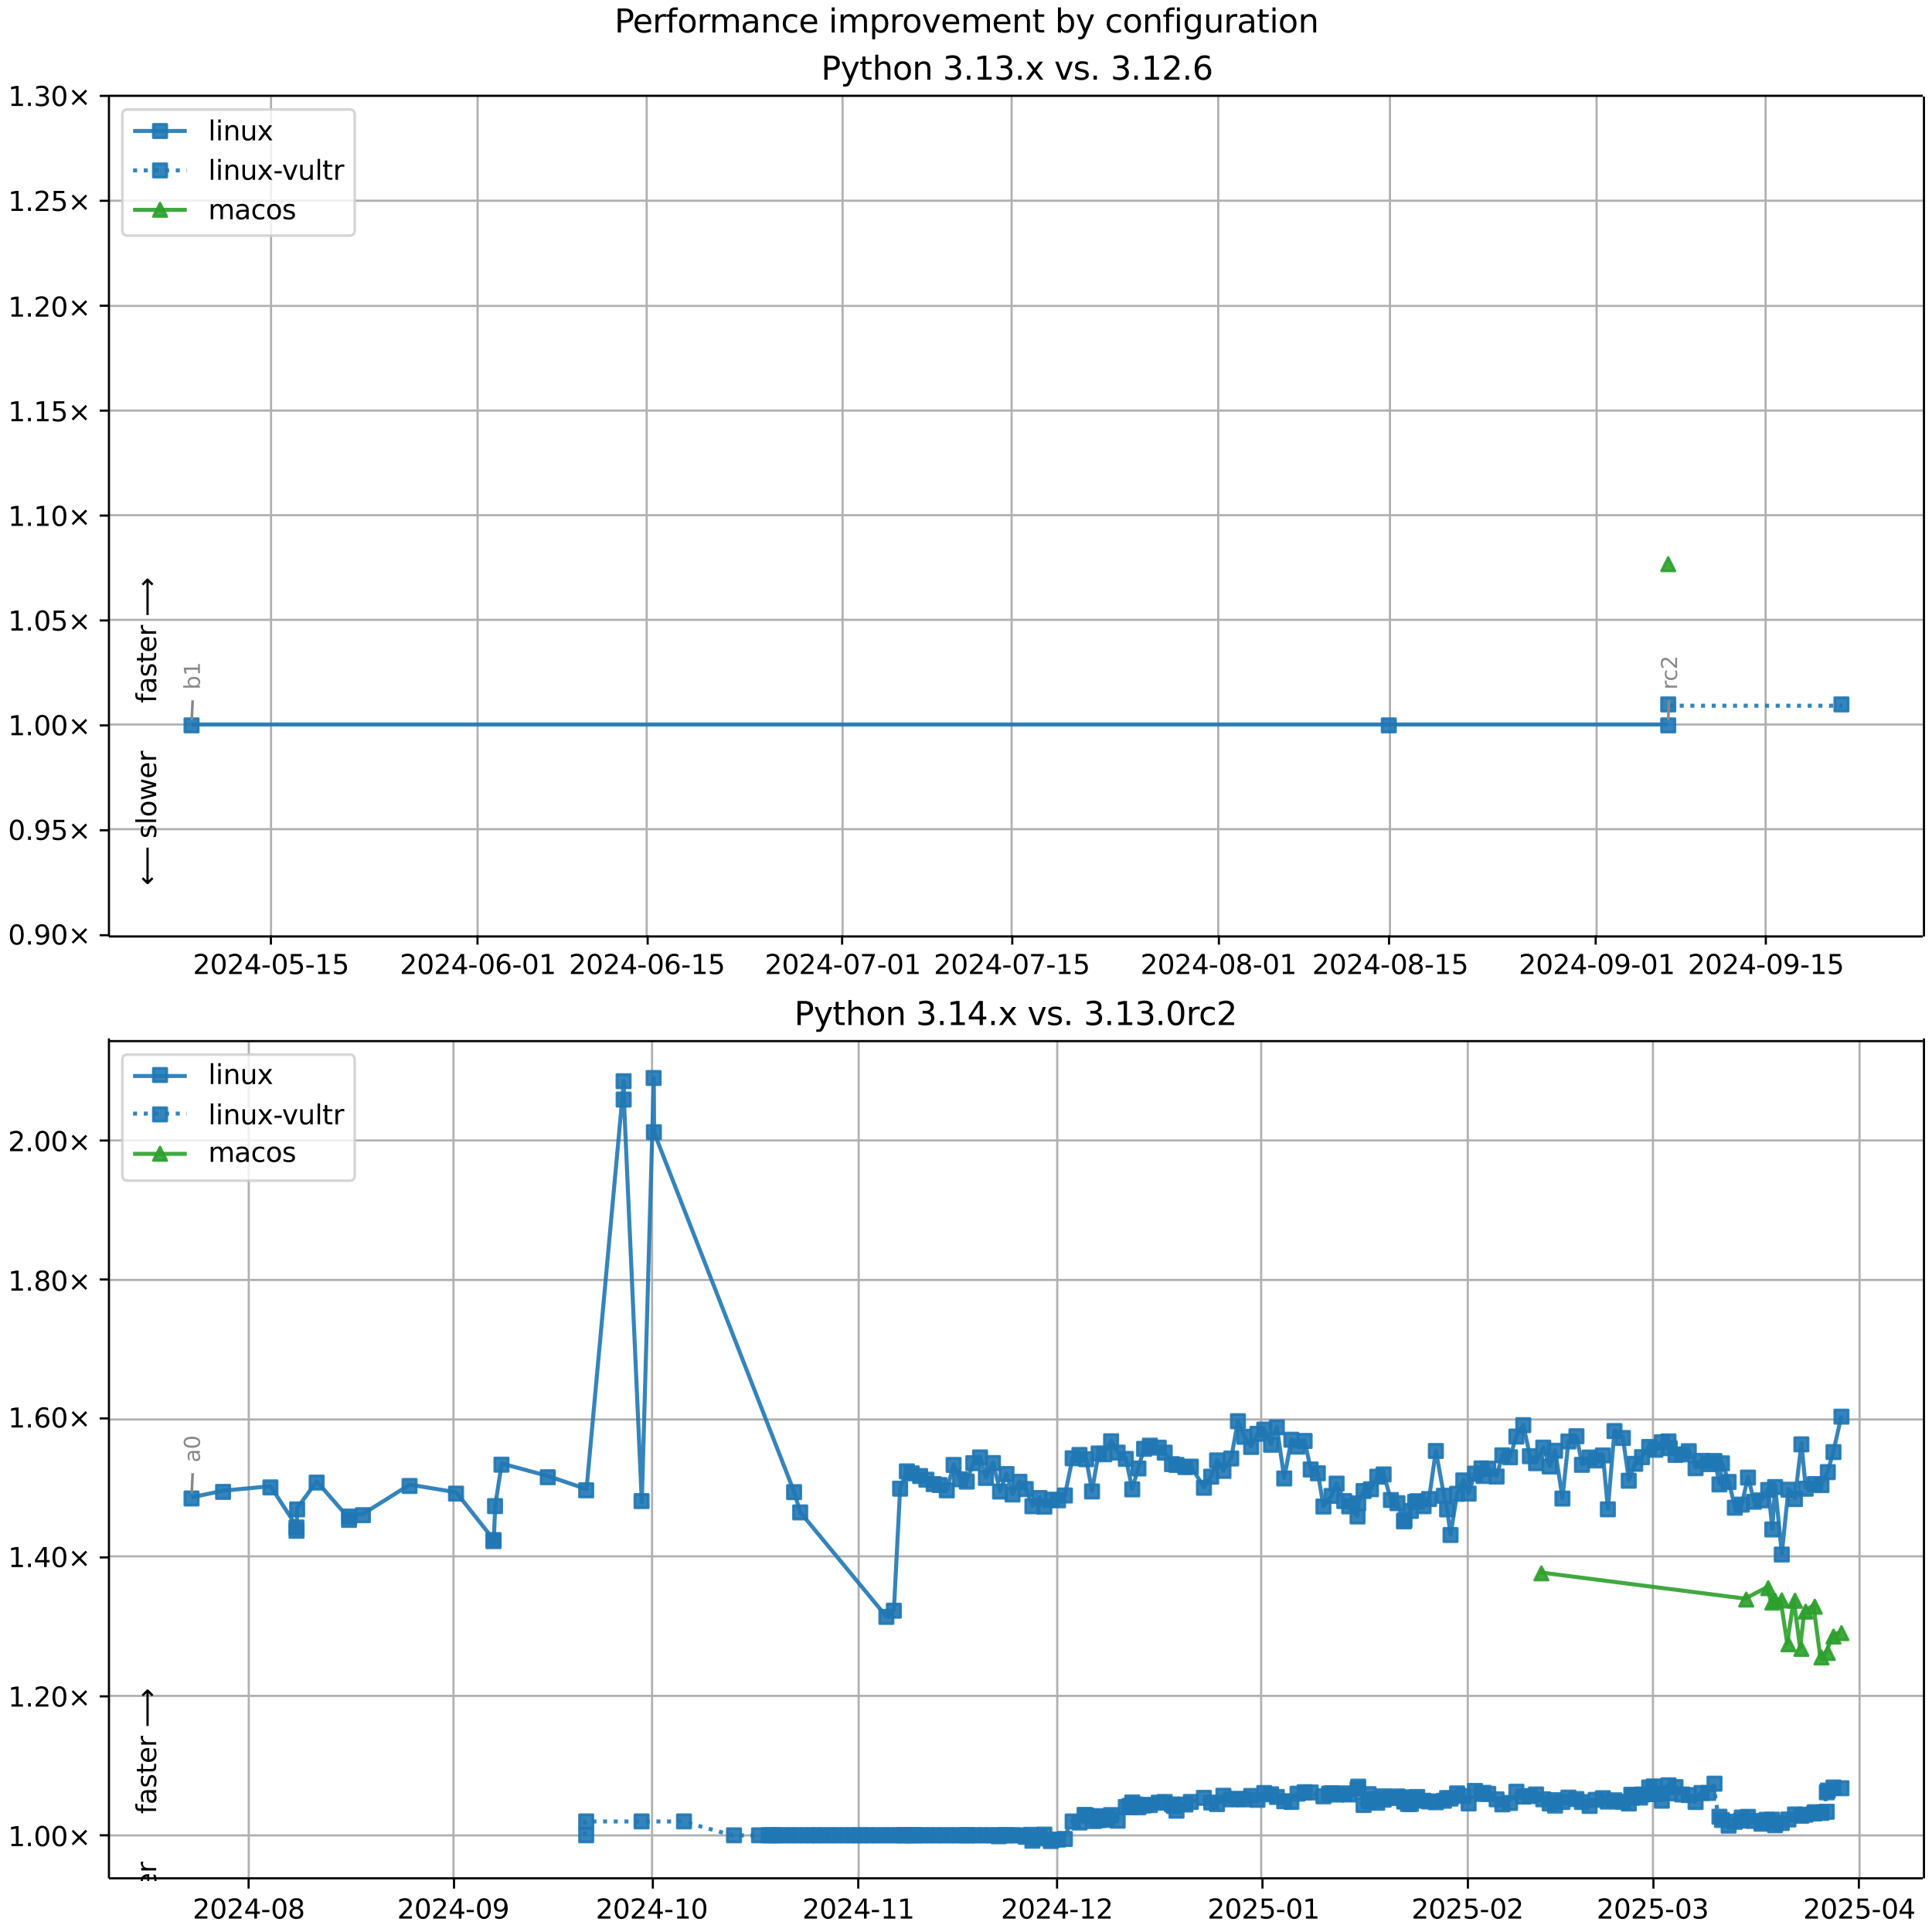 <?xml version="1.0" encoding="UTF-8"?>
<!DOCTYPE svg  PUBLIC '-//W3C//DTD SVG 1.1//EN'  'http://www.w3.org/Graphics/SVG/1.1/DTD/svg11.dtd'>
<svg width="720pt" height="720pt" version="1.1" viewBox="0 0 720 720" xmlns="http://www.w3.org/2000/svg" xmlns:xlink="http://www.w3.org/1999/xlink">
<defs>
<style type="text/css">*{stroke-linejoin: round; stroke-linecap: butt}</style>
</defs>
<path d="m0 720h720v-720h-720z" fill="#fff"/>
<path d="m40.6 349h676v-313h-676z" fill="#fff"/>
<path d="m101 349v-313" clip-path="url(#f)" fill="none" stroke="#b0b0b0" stroke-linecap="square" stroke-width=".8"/>
<defs>
<path id="i" d="m0 0v3.5" stroke="#000" stroke-width=".8"/>
</defs>
<use x="100.953" y="348.529" stroke="#000000" stroke-width=".8" xlink:href="#i"/>
<g transform="translate(71.9 363) scale(.1 -.1)">
<defs>
<path id="c" transform="scale(.016)" d="m1228 531h2203v-531h-2962v531q359 372 979 998 621 627 780 809 303 340 423 576 121 236 121 464 0 372-261 606-261 235-680 235-297 0-627-103-329-103-704-313v638q381 153 712 231 332 78 607 78 725 0 1156-363 431-362 431-968 0-288-108-546-107-257-392-607-78-91-497-524-418-433-1181-1211z"/>
<path id="b" transform="scale(.016)" d="m2034 4250q-487 0-733-480-245-479-245-1442 0-959 245-1439 246-480 733-480 491 0 736 480 246 480 246 1439 0 963-246 1442-245 480-736 480zm0 500q785 0 1199-621 414-620 414-1801 0-1178-414-1799-414-620-1199-620-784 0-1198 620-414 621-414 1799 0 1181 414 1801 414 621 1198 621z"/>
<path id="k" transform="scale(.016)" d="m2419 4116-1594-2491h1594v2491zm-166 550h794v-3041h666v-525h-666v-1100h-628v1100h-2106v609l1940 2957z"/>
<path id="e" transform="scale(.016)" d="m313 2009h1684v-512h-1684v512z"/>
<path id="n" transform="scale(.016)" d="m691 4666h2478v-532h-1900v-1143q137 47 274 70 138 23 276 23 781 0 1237-428 457-428 457-1159 0-753-469-1171-469-417-1322-417-294 0-599 50-304 50-629 150v635q281-153 581-228t634-75q541 0 856 284 316 284 316 772 0 487-316 771-315 285-856 285-253 0-505-56-251-56-513-175v2344z"/>
<path id="d" transform="scale(.016)" d="m794 531h1031v3560l-1122-225v575l1116 225h631v-4135h1031v-531h-2687v531z"/>
</defs>
<use xlink:href="#c"/>
<use transform="translate(63.6)" xlink:href="#b"/>
<use transform="translate(127)" xlink:href="#c"/>
<use transform="translate(191)" xlink:href="#k"/>
<use transform="translate(254)" xlink:href="#e"/>
<use transform="translate(291)" xlink:href="#b"/>
<use transform="translate(354)" xlink:href="#n"/>
<use transform="translate(418)" xlink:href="#e"/>
<use transform="translate(454)" xlink:href="#d"/>
<use transform="translate(518)" xlink:href="#n"/>
</g>
<path d="m178 349v-313" clip-path="url(#f)" fill="none" stroke="#b0b0b0" stroke-linecap="square" stroke-width=".8"/>
<use x="177.953" y="348.529" stroke="#000000" stroke-width=".8" xlink:href="#i"/>
<g transform="translate(149 363) scale(.1 -.1)">
<defs>
<path id="ag" transform="scale(.016)" d="m2113 2584q-425 0-674-291-248-290-248-796 0-503 248-796 249-292 674-292t673 292q248 293 248 796 0 506-248 796-248 291-673 291zm1253 1979v-575q-238 112-480 171-242 60-480 60-625 0-955-422-329-422-376-1275 184 272 462 417 279 145 613 145 703 0 1111-427 408-426 408-1160 0-719-425-1154-425-434-1131-434-810 0-1238 620-428 621-428 1799 0 1106 525 1764t1409 658q238 0 480-47t505-140z"/>
</defs>
<use xlink:href="#c"/>
<use transform="translate(63.6)" xlink:href="#b"/>
<use transform="translate(127)" xlink:href="#c"/>
<use transform="translate(191)" xlink:href="#k"/>
<use transform="translate(254)" xlink:href="#e"/>
<use transform="translate(291)" xlink:href="#b"/>
<use transform="translate(354)" xlink:href="#ag"/>
<use transform="translate(418)" xlink:href="#e"/>
<use transform="translate(454)" xlink:href="#b"/>
<use transform="translate(518)" xlink:href="#d"/>
</g>
<path d="m241 349v-313" clip-path="url(#f)" fill="none" stroke="#b0b0b0" stroke-linecap="square" stroke-width=".8"/>
<use x="241.365" y="348.529" stroke="#000000" stroke-width=".8" xlink:href="#i"/>
<g transform="translate(212 363) scale(.1 -.1)">
<use xlink:href="#c"/>
<use transform="translate(63.6)" xlink:href="#b"/>
<use transform="translate(127)" xlink:href="#c"/>
<use transform="translate(191)" xlink:href="#k"/>
<use transform="translate(254)" xlink:href="#e"/>
<use transform="translate(291)" xlink:href="#b"/>
<use transform="translate(354)" xlink:href="#ag"/>
<use transform="translate(418)" xlink:href="#e"/>
<use transform="translate(454)" xlink:href="#d"/>
<use transform="translate(518)" xlink:href="#n"/>
</g>
<path d="m314 349v-313" clip-path="url(#f)" fill="none" stroke="#b0b0b0" stroke-linecap="square" stroke-width=".8"/>
<use x="313.835" y="348.529" stroke="#000000" stroke-width=".8" xlink:href="#i"/>
<g transform="translate(285 363) scale(.1 -.1)">
<defs>
<path id="am" transform="scale(.016)" d="m525 4666h3e3v-269l-1694-4397h-659l1594 4134h-2241v532z"/>
</defs>
<use xlink:href="#c"/>
<use transform="translate(63.6)" xlink:href="#b"/>
<use transform="translate(127)" xlink:href="#c"/>
<use transform="translate(191)" xlink:href="#k"/>
<use transform="translate(254)" xlink:href="#e"/>
<use transform="translate(291)" xlink:href="#b"/>
<use transform="translate(354)" xlink:href="#am"/>
<use transform="translate(418)" xlink:href="#e"/>
<use transform="translate(454)" xlink:href="#b"/>
<use transform="translate(518)" xlink:href="#d"/>
</g>
<path d="m377 349v-313" clip-path="url(#f)" fill="none" stroke="#b0b0b0" stroke-linecap="square" stroke-width=".8"/>
<use x="377.247" y="348.529" stroke="#000000" stroke-width=".8" xlink:href="#i"/>
<g transform="translate(348 363) scale(.1 -.1)">
<use xlink:href="#c"/>
<use transform="translate(63.6)" xlink:href="#b"/>
<use transform="translate(127)" xlink:href="#c"/>
<use transform="translate(191)" xlink:href="#k"/>
<use transform="translate(254)" xlink:href="#e"/>
<use transform="translate(291)" xlink:href="#b"/>
<use transform="translate(354)" xlink:href="#am"/>
<use transform="translate(418)" xlink:href="#e"/>
<use transform="translate(454)" xlink:href="#d"/>
<use transform="translate(518)" xlink:href="#n"/>
</g>
<path d="m454 349v-313" clip-path="url(#f)" fill="none" stroke="#b0b0b0" stroke-linecap="square" stroke-width=".8"/>
<use x="454.247" y="348.529" stroke="#000000" stroke-width=".8" xlink:href="#i"/>
<g transform="translate(425 363) scale(.1 -.1)">
<defs>
<path id="af" transform="scale(.016)" d="m2034 2216q-450 0-708-241-257-241-257-662 0-422 257-663 258-241 708-241t709 242q260 243 260 662 0 421-258 662-257 241-711 241zm-631 268q-406 100-633 378-226 279-226 679 0 559 398 884 399 325 1092 325 697 0 1094-325t397-884q0-400-227-679-226-278-629-378 456-106 710-416 255-309 255-755 0-679-414-1042-414-362-1186-362-771 0-1186 362-414 363-414 1042 0 446 256 755 257 310 713 416zm-231 997q0-362 226-565 227-203 636-203 407 0 636 203 230 203 230 565 0 363-230 566-229 203-636 203-409 0-636-203-226-203-226-566z"/>
</defs>
<use xlink:href="#c"/>
<use transform="translate(63.6)" xlink:href="#b"/>
<use transform="translate(127)" xlink:href="#c"/>
<use transform="translate(191)" xlink:href="#k"/>
<use transform="translate(254)" xlink:href="#e"/>
<use transform="translate(291)" xlink:href="#b"/>
<use transform="translate(354)" xlink:href="#af"/>
<use transform="translate(418)" xlink:href="#e"/>
<use transform="translate(454)" xlink:href="#b"/>
<use transform="translate(518)" xlink:href="#d"/>
</g>
<path d="m518 349v-313" clip-path="url(#f)" fill="none" stroke="#b0b0b0" stroke-linecap="square" stroke-width=".8"/>
<use x="517.659" y="348.529" stroke="#000000" stroke-width=".8" xlink:href="#i"/>
<g transform="translate(489 363) scale(.1 -.1)">
<use xlink:href="#c"/>
<use transform="translate(63.6)" xlink:href="#b"/>
<use transform="translate(127)" xlink:href="#c"/>
<use transform="translate(191)" xlink:href="#k"/>
<use transform="translate(254)" xlink:href="#e"/>
<use transform="translate(291)" xlink:href="#b"/>
<use transform="translate(354)" xlink:href="#af"/>
<use transform="translate(418)" xlink:href="#e"/>
<use transform="translate(454)" xlink:href="#d"/>
<use transform="translate(518)" xlink:href="#n"/>
</g>
<path d="m595 349v-313" clip-path="url(#f)" fill="none" stroke="#b0b0b0" stroke-linecap="square" stroke-width=".8"/>
<use x="594.659" y="348.529" stroke="#000000" stroke-width=".8" xlink:href="#i"/>
<g transform="translate(566 363) scale(.1 -.1)">
<defs>
<path id="ad" transform="scale(.016)" d="m703 97v575q238-113 481-172 244-59 479-59 625 0 954 420 330 420 377 1277-181-269-460-413-278-144-615-144-700 0-1108 423-408 424-408 1159 0 718 425 1152 425 435 1131 435 810 0 1236-621 427-620 427-1801 0-1103-524-1761-523-658-1407-658-238 0-482 47-243 47-506 141zm1256 1978q425 0 673 290 249 291 249 798 0 503-249 795-248 292-673 292t-673-292-248-795q0-507 248-798 248-290 673-290z"/>
</defs>
<use xlink:href="#c"/>
<use transform="translate(63.6)" xlink:href="#b"/>
<use transform="translate(127)" xlink:href="#c"/>
<use transform="translate(191)" xlink:href="#k"/>
<use transform="translate(254)" xlink:href="#e"/>
<use transform="translate(291)" xlink:href="#b"/>
<use transform="translate(354)" xlink:href="#ad"/>
<use transform="translate(418)" xlink:href="#e"/>
<use transform="translate(454)" xlink:href="#b"/>
<use transform="translate(518)" xlink:href="#d"/>
</g>
<path d="m658 349v-313" clip-path="url(#f)" fill="none" stroke="#b0b0b0" stroke-linecap="square" stroke-width=".8"/>
<use x="658.071" y="348.529" stroke="#000000" stroke-width=".8" xlink:href="#i"/>
<g transform="translate(629 363) scale(.1 -.1)">
<use xlink:href="#c"/>
<use transform="translate(63.6)" xlink:href="#b"/>
<use transform="translate(127)" xlink:href="#c"/>
<use transform="translate(191)" xlink:href="#k"/>
<use transform="translate(254)" xlink:href="#e"/>
<use transform="translate(291)" xlink:href="#b"/>
<use transform="translate(354)" xlink:href="#ad"/>
<use transform="translate(418)" xlink:href="#e"/>
<use transform="translate(454)" xlink:href="#d"/>
<use transform="translate(518)" xlink:href="#n"/>
</g>
<path d="m40.6 349h676" clip-path="url(#f)" fill="none" stroke="#b0b0b0" stroke-linecap="square" stroke-width=".8"/>
<defs>
<path id="l" d="m0 0h-3.5" stroke="#000" stroke-width=".8"/>
</defs>
<use x="40.646" y="348.529" stroke="#000000" stroke-width=".8" xlink:href="#l"/>
<g transform="translate(3 352) scale(.1 -.1)">
<defs>
<path id="g" transform="scale(.016)" d="m684 794h660v-794h-660v794z"/>
<path id="m" transform="scale(.016)" d="m4488 3438-1429-1435 1429-1428-372-378-1435 1434-1434-1434-369 378 1425 1428-1425 1435 369 378 1434-1435 1435 1435 372-378z"/>
</defs>
<use xlink:href="#b"/>
<use transform="translate(63.6)" xlink:href="#g"/>
<use transform="translate(95.4)" xlink:href="#ad"/>
<use transform="translate(159)" xlink:href="#b"/>
<use transform="translate(223)" xlink:href="#m"/>
</g>
<path d="m40.6 309h676" clip-path="url(#f)" fill="none" stroke="#b0b0b0" stroke-linecap="square" stroke-width=".8"/>
<use x="40.646" y="309.429" stroke="#000000" stroke-width=".8" xlink:href="#l"/>
<g transform="translate(3 313) scale(.1 -.1)">
<use xlink:href="#b"/>
<use transform="translate(63.6)" xlink:href="#g"/>
<use transform="translate(95.4)" xlink:href="#ad"/>
<use transform="translate(159)" xlink:href="#n"/>
<use transform="translate(223)" xlink:href="#m"/>
</g>
<path d="m40.6 270h676" clip-path="url(#f)" fill="none" stroke="#b0b0b0" stroke-linecap="square" stroke-width=".8"/>
<use x="40.646" y="270.33" stroke="#000000" stroke-width=".8" xlink:href="#l"/>
<g transform="translate(3 274) scale(.1 -.1)">
<use xlink:href="#d"/>
<use transform="translate(63.6)" xlink:href="#g"/>
<use transform="translate(95.4)" xlink:href="#b"/>
<use transform="translate(159)" xlink:href="#b"/>
<use transform="translate(223)" xlink:href="#m"/>
</g>
<path d="m40.6 231h676" clip-path="url(#f)" fill="none" stroke="#b0b0b0" stroke-linecap="square" stroke-width=".8"/>
<use x="40.646" y="231.23" stroke="#000000" stroke-width=".8" xlink:href="#l"/>
<g transform="translate(3 235) scale(.1 -.1)">
<use xlink:href="#d"/>
<use transform="translate(63.6)" xlink:href="#g"/>
<use transform="translate(95.4)" xlink:href="#b"/>
<use transform="translate(159)" xlink:href="#n"/>
<use transform="translate(223)" xlink:href="#m"/>
</g>
<path d="m40.6 192h676" clip-path="url(#f)" fill="none" stroke="#b0b0b0" stroke-linecap="square" stroke-width=".8"/>
<use x="40.646" y="192.131" stroke="#000000" stroke-width=".8" xlink:href="#l"/>
<g transform="translate(3 196) scale(.1 -.1)">
<use xlink:href="#d"/>
<use transform="translate(63.6)" xlink:href="#g"/>
<use transform="translate(95.4)" xlink:href="#d"/>
<use transform="translate(159)" xlink:href="#b"/>
<use transform="translate(223)" xlink:href="#m"/>
</g>
<path d="m40.6 153h676" clip-path="url(#f)" fill="none" stroke="#b0b0b0" stroke-linecap="square" stroke-width=".8"/>
<use x="40.646" y="153.031" stroke="#000000" stroke-width=".8" xlink:href="#l"/>
<g transform="translate(3 157) scale(.1 -.1)">
<use xlink:href="#d"/>
<use transform="translate(63.6)" xlink:href="#g"/>
<use transform="translate(95.4)" xlink:href="#d"/>
<use transform="translate(159)" xlink:href="#n"/>
<use transform="translate(223)" xlink:href="#m"/>
</g>
<path d="m40.6 114h676" clip-path="url(#f)" fill="none" stroke="#b0b0b0" stroke-linecap="square" stroke-width=".8"/>
<use x="40.646" y="113.932" stroke="#000000" stroke-width=".8" xlink:href="#l"/>
<g transform="translate(3 118) scale(.1 -.1)">
<use xlink:href="#d"/>
<use transform="translate(63.6)" xlink:href="#g"/>
<use transform="translate(95.4)" xlink:href="#c"/>
<use transform="translate(159)" xlink:href="#b"/>
<use transform="translate(223)" xlink:href="#m"/>
</g>
<path d="m40.6 74.8h676" clip-path="url(#f)" fill="none" stroke="#b0b0b0" stroke-linecap="square" stroke-width=".8"/>
<use x="40.646" y="74.832" stroke="#000000" stroke-width=".8" xlink:href="#l"/>
<g transform="translate(3 78.6) scale(.1 -.1)">
<use xlink:href="#d"/>
<use transform="translate(63.6)" xlink:href="#g"/>
<use transform="translate(95.4)" xlink:href="#c"/>
<use transform="translate(159)" xlink:href="#n"/>
<use transform="translate(223)" xlink:href="#m"/>
</g>
<path d="m40.6 35.7h676" clip-path="url(#f)" fill="none" stroke="#b0b0b0" stroke-linecap="square" stroke-width=".8"/>
<use x="40.646" y="35.733" stroke="#000000" stroke-width=".8" xlink:href="#l"/>
<g transform="translate(3 39.5) scale(.1 -.1)">
<defs>
<path id="v" transform="scale(.016)" d="m2597 2516q453-97 707-404 255-306 255-756 0-690-475-1069-475-378-1350-378-293 0-604 58t-642 174v609q262-153 574-231 313-78 654-78 593 0 904 234t311 681q0 413-289 645-289 233-804 233h-544v519h569q465 0 712 186t247 536q0 359-255 551-254 193-729 193-260 0-557-57-297-56-653-174v562q360 100 674 150t592 50q719 0 1137-327 419-326 419-882 0-388-222-655t-631-370z"/>
</defs>
<use xlink:href="#d"/>
<use transform="translate(63.6)" xlink:href="#g"/>
<use transform="translate(95.4)" xlink:href="#v"/>
<use transform="translate(159)" xlink:href="#b"/>
<use transform="translate(223)" xlink:href="#m"/>
</g>
<path d="m71.4 270h446 104" clip-path="url(#f)" fill="none" stroke="#1f77b4" stroke-linecap="square" stroke-opacity=".9" stroke-width="1.5"/>
<defs>
<path id="a" d="m-2.5 2.5h5v-5h-5z" stroke="#1f77b4" stroke-opacity=".9"/>
</defs>
<g clip-path="url(#f)" fill="#1f77b4" fill-opacity=".9" stroke="#1f77b4" stroke-opacity=".9">
<use x="71.389" y="270.33" xlink:href="#a"/>
<use x="517.569" y="270.33" xlink:href="#a"/>
<use x="621.695" y="270.33" xlink:href="#a"/>
</g>
<g stroke="#1f77b4" stroke-opacity=".9">
<path d="m622 263h64.6" clip-path="url(#f)" fill="none" stroke-dasharray="1.5,2.475" stroke-width="1.5"/>
<g clip-path="url(#f)" fill="#1f77b4" fill-opacity=".9">
<use x="621.695" y="262.51" xlink:href="#a"/>
<use x="686.256" y="262.51" xlink:href="#a"/>
</g>
</g>
<path d="m622 210" clip-path="url(#f)" fill="none" stroke="#2ca02c" stroke-linecap="square" stroke-opacity=".9" stroke-width="1.5"/>
<defs>
<path id="j" d="m0-2.5-2.5 5h5z" stroke="#2ca02c" stroke-opacity=".9"/>
</defs>
<g clip-path="url(#f)">
<use x="621.695" y="210.261" fill="#2ca02c" fill-opacity=".9" stroke="#2ca02c" stroke-opacity=".9" xlink:href="#j"/>
</g>
<path d="m40.6 349v-313" fill="none" stroke="#000" stroke-linecap="square" stroke-width=".8"/>
<path d="m717 349v-313" fill="none" stroke="#000" stroke-linecap="square" stroke-width=".8"/>
<path d="m40.6 349h676" fill="none" stroke="#000" stroke-linecap="square" stroke-width=".8"/>
<path d="m40.6 35.7h676" fill="none" stroke="#000" stroke-linecap="square" stroke-width=".8"/>
<path d="m71.8 261-0.348 7.35" fill="none" stroke="#888" stroke-linecap="round"/>
<g transform="translate(74.5 257) rotate(-90) scale(.08 -.08)" fill="#888">
<defs>
<path id="al" transform="scale(.016)" d="m3116 1747q0 634-261 995t-717 361q-457 0-718-361t-261-995 261-995 718-361q456 0 717 361t261 995zm-1957 1222q182 312 458 463 277 152 661 152 638 0 1036-506 399-506 399-1331t-399-1332q-398-506-1036-506-384 0-661 152-276 152-458 464v-525h-578v4863h578v-1894z"/>
</defs>
<use xlink:href="#al"/>
<use transform="translate(63.5)" xlink:href="#d"/>
</g>
<path d="m622 261-0.326 7.34" fill="none" stroke="#888" stroke-linecap="round"/>
<g transform="translate(625 257) rotate(-90) scale(.08 -.08)" fill="#888">
<defs>
<path id="o" transform="scale(.016)" d="m2631 2963q-97 56-211 82-114 27-251 27-488 0-749-317t-261-911v-1844h-578v3500h578v-544q182 319 472 473 291 155 707 155 59 0 131-8 72-7 159-23l3-590z"/>
<path id="aa" transform="scale(.016)" d="m3122 3366v-538q-244 135-489 202t-495 67q-560 0-870-355-309-354-309-995t309-996q310-354 870-354 250 0 495 67t489 202v-532q-241-112-499-168-257-57-548-57-791 0-1257 497-465 497-465 1341 0 856 470 1346 471 491 1290 491 265 0 518-55 253-54 491-163z"/>
</defs>
<use xlink:href="#o"/>
<use transform="translate(38.9)" xlink:href="#aa"/>
<use transform="translate(93.8)" xlink:href="#c"/>
</g>
<g clip-path="url(#f)">
<g transform="translate(58.2 262) rotate(-90) scale(.1 -.1)">
<defs>
<path id="ae" transform="scale(.016)" d="m2375 4863v-479h-550q-309 0-430-125-120-125-120-450v-309h947v-447h-947v-3053h-578v3053h-550v447h550v244q0 584 272 851 272 268 862 268h544z"/>
<path id="y" transform="scale(.016)" d="m2194 1759q-697 0-966-159t-269-544q0-306 202-486 202-179 548-179 479 0 768 339t289 901v128h-572zm1147 238v-2e3h-575v531q-197-318-491-470t-719-152q-537 0-855 302-317 302-317 808 0 590 395 890 396 300 1180 300h807v57q0 397-261 614t-733 217q-300 0-585-72-284-72-546-216v532q315 122 612 182 297 61 578 61 760 0 1135-394 375-393 375-1193z"/>
<path id="s" transform="scale(.016)" d="m2834 3397v-544q-243 125-506 187-262 63-544 63-428 0-642-131t-214-394q0-200 153-314t616-217l197-44q612-131 870-370t258-667q0-488-386-773-386-284-1061-284-281 0-586 55t-642 164v594q319-166 628-249 309-82 613-82 406 0 624 139 219 139 219 392 0 234-158 359-157 125-692 241l-200 47q-534 112-772 345-237 233-237 639 0 494 350 762 350 269 994 269 318 0 599-47 282-46 519-140z"/>
<path id="r" transform="scale(.016)" d="m1172 4494v-994h1184v-447h-1184v-1900q0-428 117-550t477-122h590v-481h-590q-666 0-919 248-253 249-253 905v1900h-422v447h422v994h578z"/>
<path id="u" transform="scale(.016)" d="m3597 1894v-281h-2644q38-594 358-905t892-311q331 0 642 81t618 244v-544q-310-131-635-200t-659-69q-838 0-1327 487-489 488-489 1320 0 859 464 1363 464 505 1252 505 706 0 1117-455 411-454 411-1235zm-575 169q-6 471-264 752-258 282-683 282-481 0-770-272t-333-766l2050 4z"/>
<path id="an" transform="scale(.016)" d="m8863 2147v-281l-1229-1228-375 375 729 728h-7622v531h7622l-729 728 375 375 1229-1228z"/>
</defs>
<use xlink:href="#ae"/>
<use transform="translate(35.2)" xlink:href="#y"/>
<use transform="translate(96.5)" xlink:href="#s"/>
<use transform="translate(149)" xlink:href="#r"/>
<use transform="translate(188)" xlink:href="#u"/>
<use transform="translate(249)" xlink:href="#o"/>
<use transform="translate(290)" xlink:href="#DejaVuSans-20"/>
<use transform="translate(322)" xlink:href="#an"/>
</g>
</g>
<g clip-path="url(#f)">
<g transform="translate(58.2 330) rotate(-90) scale(.1 -.1)">
<defs>
<path id="ao" transform="scale(.016)" d="m313 1866v281l1228 1228 375-375-728-728h7621v-531h-7621l728-728-375-375-1228 1228z"/>
<path id="t" transform="scale(.016)" d="m603 4863h575v-4863h-575v4863z"/>
<path id="p" transform="scale(.016)" d="m1959 3097q-462 0-731-361t-269-989 267-989q268-361 733-361 460 0 728 362 269 363 269 988 0 622-269 986-268 364-728 364zm0 487q750 0 1178-488 429-487 429-1349 0-859-429-1349-428-489-1178-489-753 0-1180 489-426 490-426 1349 0 862 426 1349 427 488 1180 488z"/>
<path id="aj" transform="scale(.016)" d="m269 3500h575l719-2731 715 2731h678l719-2731 716 2731h575l-916-3500h-678l-753 2869-756-2869h-679l-915 3500z"/>
</defs>
<use xlink:href="#ao"/>
<use transform="translate(143)" xlink:href="#DejaVuSans-20"/>
<use transform="translate(175)" xlink:href="#s"/>
<use transform="translate(227)" xlink:href="#t"/>
<use transform="translate(255)" xlink:href="#p"/>
<use transform="translate(316)" xlink:href="#aj"/>
<use transform="translate(398)" xlink:href="#u"/>
<use transform="translate(460)" xlink:href="#o"/>
</g>
</g>
<g transform="translate(306 29.7) scale(.12 -.12)">
<defs>
<path id="ai" transform="scale(.016)" d="m1259 4147v-1753h794q441 0 681 228 241 228 241 650 0 419-241 647-240 228-681 228h-794zm-631 519h1425q785 0 1186-355 402-355 402-1039 0-691-402-1044-401-353-1186-353h-794v-1875h-631v4666z"/>
<path id="ah" transform="scale(.016)" d="m2059-325q-243-625-475-815-231-191-618-191h-460v481h338q237 0 368 113 132 112 291 531l103 262-1415 3444h609l1094-2737 1094 2737h609l-1538-3825z"/>
<path id="ak" transform="scale(.016)" d="m3513 2113v-2113h-575v2094q0 497-194 743-194 247-581 247-466 0-735-297-269-296-269-809v-1978h-578v4863h578v-1907q207 316 486 472 280 156 646 156 603 0 912-373 310-373 310-1098z"/>
<path id="q" transform="scale(.016)" d="m3513 2113v-2113h-575v2094q0 497-194 743-194 247-581 247-466 0-735-297-269-296-269-809v-1978h-578v3500h578v-544q207 316 486 472 280 156 646 156 603 0 912-373 310-373 310-1098z"/>
<path id="z" transform="scale(.016)" d="m3513 3500-1266-1703 1331-1797h-678l-1019 1375-1018-1375h-679l1360 1831-1244 1669h678l928-1247 928 1247h679z"/>
<path id="ab" transform="scale(.016)" d="m191 3500h609l1094-2937 1094 2937h609l-1313-3500h-781l-1312 3500z"/>
</defs>
<use xlink:href="#ai"/>
<use transform="translate(60.3)" xlink:href="#ah"/>
<use transform="translate(119)" xlink:href="#r"/>
<use transform="translate(159)" xlink:href="#ak"/>
<use transform="translate(222)" xlink:href="#p"/>
<use transform="translate(283)" xlink:href="#q"/>
<use transform="translate(347)" xlink:href="#DejaVuSans-20"/>
<use transform="translate(378)" xlink:href="#v"/>
<use transform="translate(442)" xlink:href="#g"/>
<use transform="translate(474)" xlink:href="#d"/>
<use transform="translate(537)" xlink:href="#v"/>
<use transform="translate(601)" xlink:href="#g"/>
<use transform="translate(633)" xlink:href="#z"/>
<use transform="translate(692)" xlink:href="#DejaVuSans-20"/>
<use transform="translate(724)" xlink:href="#ab"/>
<use transform="translate(783)" xlink:href="#s"/>
<use transform="translate(835)" xlink:href="#g"/>
<use transform="translate(867)" xlink:href="#DejaVuSans-20"/>
<use transform="translate(899)" xlink:href="#v"/>
<use transform="translate(962)" xlink:href="#g"/>
<use transform="translate(994)" xlink:href="#d"/>
<use transform="translate(1058)" xlink:href="#c"/>
<use transform="translate(1121)" xlink:href="#g"/>
<use transform="translate(1153)" xlink:href="#ag"/>
</g>
<path d="m47.6 87.8h82.6q2 0 2-2v-43q0-2-2-2h-82.6q-2 0-2 2v43q0 2 2 2z" fill="#fff" opacity=".8" stroke="#ccc"/>
<path d="m49.6 48.8h10 10" fill="none" stroke="#1f77b4" stroke-linecap="square" stroke-opacity=".9" stroke-width="1.5"/>
<use x="59.646" y="48.831" fill="#1f77b4" fill-opacity=".9" stroke="#1f77b4" stroke-opacity=".9" xlink:href="#a"/>
<g transform="translate(77.6 52.3) scale(.1 -.1)">
<defs>
<path id="x" transform="scale(.016)" d="m603 3500h575v-3500h-575v3500zm0 1363h575v-729h-575v729z"/>
<path id="w" transform="scale(.016)" d="m544 1381v2119h575v-2097q0-497 193-746 194-248 582-248 465 0 735 297 271 297 271 810v1984h575v-3500h-575v538q-209-319-486-474-276-155-642-155-603 0-916 375-312 375-312 1097zm1447 2203z"/>
</defs>
<use xlink:href="#t"/>
<use transform="translate(27.8)" xlink:href="#x"/>
<use transform="translate(55.6)" xlink:href="#q"/>
<use transform="translate(119)" xlink:href="#w"/>
<use transform="translate(182)" xlink:href="#z"/>
</g>
<path d="m49.6 63.5h10 10" fill="none" stroke="#1f77b4" stroke-dasharray="1.5,2.475" stroke-opacity=".9" stroke-width="1.5"/>
<use x="59.646" y="63.509" fill="#1f77b4" fill-opacity=".9" stroke="#1f77b4" stroke-opacity=".9" xlink:href="#a"/>
<g transform="translate(77.6 67) scale(.1 -.1)">
<use xlink:href="#t"/>
<use transform="translate(27.8)" xlink:href="#x"/>
<use transform="translate(55.6)" xlink:href="#q"/>
<use transform="translate(119)" xlink:href="#w"/>
<use transform="translate(182)" xlink:href="#z"/>
<use transform="translate(242)" xlink:href="#e"/>
<use transform="translate(275)" xlink:href="#ab"/>
<use transform="translate(334)" xlink:href="#w"/>
<use transform="translate(398)" xlink:href="#t"/>
<use transform="translate(425)" xlink:href="#r"/>
<use transform="translate(465)" xlink:href="#o"/>
</g>
<path d="m49.6 78.2h10 10" fill="none" stroke="#2ca02c" stroke-linecap="square" stroke-opacity=".9" stroke-width="1.5"/>
<use x="59.646" y="78.187" fill="#2ca02c" fill-opacity=".9" stroke="#2ca02c" stroke-opacity=".9" xlink:href="#j"/>
<g transform="translate(77.6 81.7) scale(.1 -.1)">
<defs>
<path id="ac" transform="scale(.016)" d="m3328 2828q216 388 516 572t706 184q547 0 844-383 297-382 297-1088v-2113h-578v2094q0 503-179 746-178 244-543 244-447 0-707-297-259-296-259-809v-1978h-578v2094q0 506-178 748t-550 242q-441 0-701-298-259-298-259-808v-1978h-578v3500h578v-544q197 322 472 475t653 153q382 0 649-194 267-193 395-562z"/>
</defs>
<use xlink:href="#ac"/>
<use transform="translate(97.4)" xlink:href="#y"/>
<use transform="translate(159)" xlink:href="#aa"/>
<use transform="translate(214)" xlink:href="#p"/>
<use transform="translate(275)" xlink:href="#s"/>
</g>
<path d="m40.6 700h676v-313h-676z" fill="#fff"/>
<path d="m92.7 700v-313" clip-path="url(#h)" fill="none" stroke="#b0b0b0" stroke-linecap="square" stroke-width=".8"/>
<use x="92.651" y="700.322" stroke="#000000" stroke-width=".8" xlink:href="#i"/>
<g transform="translate(71.8 715) scale(.1 -.1)">
<use xlink:href="#c"/>
<use transform="translate(63.6)" xlink:href="#b"/>
<use transform="translate(127)" xlink:href="#c"/>
<use transform="translate(191)" xlink:href="#k"/>
<use transform="translate(254)" xlink:href="#e"/>
<use transform="translate(291)" xlink:href="#b"/>
<use transform="translate(354)" xlink:href="#af"/>
</g>
<path d="m169 700v-313" clip-path="url(#h)" fill="none" stroke="#b0b0b0" stroke-linecap="square" stroke-width=".8"/>
<use x="169.205" y="700.322" stroke="#000000" stroke-width=".8" xlink:href="#i"/>
<g transform="translate(148 715) scale(.1 -.1)">
<use xlink:href="#c"/>
<use transform="translate(63.6)" xlink:href="#b"/>
<use transform="translate(127)" xlink:href="#c"/>
<use transform="translate(191)" xlink:href="#k"/>
<use transform="translate(254)" xlink:href="#e"/>
<use transform="translate(291)" xlink:href="#b"/>
<use transform="translate(354)" xlink:href="#ad"/>
</g>
<path d="m243 700v-313" clip-path="url(#h)" fill="none" stroke="#b0b0b0" stroke-linecap="square" stroke-width=".8"/>
<use x="243.291" y="700.322" stroke="#000000" stroke-width=".8" xlink:href="#i"/>
<g transform="translate(222 715) scale(.1 -.1)">
<use xlink:href="#c"/>
<use transform="translate(63.6)" xlink:href="#b"/>
<use transform="translate(127)" xlink:href="#c"/>
<use transform="translate(191)" xlink:href="#k"/>
<use transform="translate(254)" xlink:href="#e"/>
<use transform="translate(291)" xlink:href="#d"/>
<use transform="translate(354)" xlink:href="#b"/>
</g>
<path d="m320 700v-313" clip-path="url(#h)" fill="none" stroke="#b0b0b0" stroke-linecap="square" stroke-width=".8"/>
<use x="319.846" y="700.322" stroke="#000000" stroke-width=".8" xlink:href="#i"/>
<g transform="translate(299 715) scale(.1 -.1)">
<use xlink:href="#c"/>
<use transform="translate(63.6)" xlink:href="#b"/>
<use transform="translate(127)" xlink:href="#c"/>
<use transform="translate(191)" xlink:href="#k"/>
<use transform="translate(254)" xlink:href="#e"/>
<use transform="translate(291)" xlink:href="#d"/>
<use transform="translate(354)" xlink:href="#d"/>
</g>
<path d="m394 700v-313" clip-path="url(#h)" fill="none" stroke="#b0b0b0" stroke-linecap="square" stroke-width=".8"/>
<use x="393.931" y="700.322" stroke="#000000" stroke-width=".8" xlink:href="#i"/>
<g transform="translate(373 715) scale(.1 -.1)">
<use xlink:href="#c"/>
<use transform="translate(63.6)" xlink:href="#b"/>
<use transform="translate(127)" xlink:href="#c"/>
<use transform="translate(191)" xlink:href="#k"/>
<use transform="translate(254)" xlink:href="#e"/>
<use transform="translate(291)" xlink:href="#d"/>
<use transform="translate(354)" xlink:href="#c"/>
</g>
<path d="m470 700v-313" clip-path="url(#h)" fill="none" stroke="#b0b0b0" stroke-linecap="square" stroke-width=".8"/>
<use x="470.486" y="700.322" stroke="#000000" stroke-width=".8" xlink:href="#i"/>
<g transform="translate(450 715) scale(.1 -.1)">
<use xlink:href="#c"/>
<use transform="translate(63.6)" xlink:href="#b"/>
<use transform="translate(127)" xlink:href="#c"/>
<use transform="translate(191)" xlink:href="#n"/>
<use transform="translate(254)" xlink:href="#e"/>
<use transform="translate(291)" xlink:href="#b"/>
<use transform="translate(354)" xlink:href="#d"/>
</g>
<path d="m547 700v-313" clip-path="url(#h)" fill="none" stroke="#b0b0b0" stroke-linecap="square" stroke-width=".8"/>
<use x="547.041" y="700.322" stroke="#000000" stroke-width=".8" xlink:href="#i"/>
<g transform="translate(526 715) scale(.1 -.1)">
<use xlink:href="#c"/>
<use transform="translate(63.6)" xlink:href="#b"/>
<use transform="translate(127)" xlink:href="#c"/>
<use transform="translate(191)" xlink:href="#n"/>
<use transform="translate(254)" xlink:href="#e"/>
<use transform="translate(291)" xlink:href="#b"/>
<use transform="translate(354)" xlink:href="#c"/>
</g>
<path d="m616 700v-313" clip-path="url(#h)" fill="none" stroke="#b0b0b0" stroke-linecap="square" stroke-width=".8"/>
<use x="616.187" y="700.322" stroke="#000000" stroke-width=".8" xlink:href="#i"/>
<g transform="translate(595 715) scale(.1 -.1)">
<use xlink:href="#c"/>
<use transform="translate(63.6)" xlink:href="#b"/>
<use transform="translate(127)" xlink:href="#c"/>
<use transform="translate(191)" xlink:href="#n"/>
<use transform="translate(254)" xlink:href="#e"/>
<use transform="translate(291)" xlink:href="#b"/>
<use transform="translate(354)" xlink:href="#v"/>
</g>
<path d="m693 700v-313" clip-path="url(#h)" fill="none" stroke="#b0b0b0" stroke-linecap="square" stroke-width=".8"/>
<use x="692.742" y="700.322" stroke="#000000" stroke-width=".8" xlink:href="#i"/>
<g transform="translate(672 715) scale(.1 -.1)">
<use xlink:href="#c"/>
<use transform="translate(63.6)" xlink:href="#b"/>
<use transform="translate(127)" xlink:href="#c"/>
<use transform="translate(191)" xlink:href="#n"/>
<use transform="translate(254)" xlink:href="#e"/>
<use transform="translate(291)" xlink:href="#b"/>
<use transform="translate(354)" xlink:href="#k"/>
</g>
<path d="m40.6 684h676" clip-path="url(#h)" fill="none" stroke="#b0b0b0" stroke-linecap="square" stroke-width=".8"/>
<use x="40.646" y="683.96" stroke="#000000" stroke-width=".8" xlink:href="#l"/>
<g transform="translate(3 688) scale(.1 -.1)">
<use xlink:href="#d"/>
<use transform="translate(63.6)" xlink:href="#g"/>
<use transform="translate(95.4)" xlink:href="#b"/>
<use transform="translate(159)" xlink:href="#b"/>
<use transform="translate(223)" xlink:href="#m"/>
</g>
<path d="m40.6 632h676" clip-path="url(#h)" fill="none" stroke="#b0b0b0" stroke-linecap="square" stroke-width=".8"/>
<use x="40.646" y="632.175" stroke="#000000" stroke-width=".8" xlink:href="#l"/>
<g transform="translate(3 636) scale(.1 -.1)">
<use xlink:href="#d"/>
<use transform="translate(63.6)" xlink:href="#g"/>
<use transform="translate(95.4)" xlink:href="#c"/>
<use transform="translate(159)" xlink:href="#b"/>
<use transform="translate(223)" xlink:href="#m"/>
</g>
<path d="m40.6 580h676" clip-path="url(#h)" fill="none" stroke="#b0b0b0" stroke-linecap="square" stroke-width=".8"/>
<use x="40.646" y="580.391" stroke="#000000" stroke-width=".8" xlink:href="#l"/>
<g transform="translate(3 584) scale(.1 -.1)">
<use xlink:href="#d"/>
<use transform="translate(63.6)" xlink:href="#g"/>
<use transform="translate(95.4)" xlink:href="#k"/>
<use transform="translate(159)" xlink:href="#b"/>
<use transform="translate(223)" xlink:href="#m"/>
</g>
<path d="m40.6 529h676" clip-path="url(#h)" fill="none" stroke="#b0b0b0" stroke-linecap="square" stroke-width=".8"/>
<use x="40.646" y="528.607" stroke="#000000" stroke-width=".8" xlink:href="#l"/>
<g transform="translate(3 532) scale(.1 -.1)">
<use xlink:href="#d"/>
<use transform="translate(63.6)" xlink:href="#g"/>
<use transform="translate(95.4)" xlink:href="#ag"/>
<use transform="translate(159)" xlink:href="#b"/>
<use transform="translate(223)" xlink:href="#m"/>
</g>
<path d="m40.6 477h676" clip-path="url(#h)" fill="none" stroke="#b0b0b0" stroke-linecap="square" stroke-width=".8"/>
<use x="40.646" y="476.823" stroke="#000000" stroke-width=".8" xlink:href="#l"/>
<g transform="translate(3 481) scale(.1 -.1)">
<use xlink:href="#d"/>
<use transform="translate(63.6)" xlink:href="#g"/>
<use transform="translate(95.4)" xlink:href="#af"/>
<use transform="translate(159)" xlink:href="#b"/>
<use transform="translate(223)" xlink:href="#m"/>
</g>
<path d="m40.6 425h676" clip-path="url(#h)" fill="none" stroke="#b0b0b0" stroke-linecap="square" stroke-width=".8"/>
<use x="40.646" y="425.038" stroke="#000000" stroke-width=".8" xlink:href="#l"/>
<g transform="translate(3 429) scale(.1 -.1)">
<use xlink:href="#c"/>
<use transform="translate(63.6)" xlink:href="#g"/>
<use transform="translate(95.4)" xlink:href="#b"/>
<use transform="translate(159)" xlink:href="#b"/>
<use transform="translate(223)" xlink:href="#m"/>
</g>
<g stroke="#1f77b4" stroke-opacity=".9">
<path d="m71.4 558 11.8-2.46 17.6-1.67 9.72 14.9 0.016 1.25 0.235-7.99 7.26-9.98 12.1 13.9 0.085-1.26 5.09-0.514 17.4-10.9 17.3 2.85 14 17.7 0.028-0.423 0.549-12.6 2.4-15.4 17.3 4.69 14.3 4.86 13.9-152 0.026 6.85 6.67 150 4.48-158 0.103 20.2 52.2 134 2.27 7.56 32.1 38.9 2.79-2.31 2.33-45.5 2.52-6.45 1.83 0.752 3.11 0.991 5.06 3.02 2.18 0.33 2.71 1.98 2.53-9.48 2.34 5.36 2.57 0.851 2.43-6.87 2.52-2.14 2.18 7.65 2.63-5.56 2.64 10.6 2.41-6.51 2.23 7.62 2.58-4.74 2.35 2.71 2.49 6.41 2.65-3.08 1.8 3.23 2.88-2.61 2.22 0.249 2.55-1.8 2.88-13.9 2.55-1.25 2.48 1.6 2.19 12 2.47-14.2 2.09 0.324 2.55-4.87 2.44 4.26 3.05 2.33 2.38 11.4 4.42-15.1 2.18-1.19 3.28 0.753 2.23 1.85 2.71 4.29 1.68 0.284 3.3 0.81 2.06-0.158 4.87 7.87 2.7-4.15 2.18-6.05 2.39 3.91 2.9-4.62 2.5-13.9 2.36 5.8 2.58 3.81 2.34-4.91 2.52-1.57 2.55 5.64 2.15-6.5 2.75 19.1 2.66-14.4 2.3 2.59 2.64-2.13 2.27 10.6 2.67 1.42 2.07 12.4 3.01-3.95 1.89-4.59 2.85 6.49 1.83 1.98 3.12 3.77 0.26-4.9 2-4.58 2.75-0.669 2.34-4.67 2.38-0.869 2.7 9.54 2.45 1.19 2.43 6.78 0.195-0.442 2.36-3.43 1.6-3.38 0.785-0.261 2.37 1.88 2.04-2.69 2.54-17.9 3.01 16.7 1.18 5.1 1.29 9.53 2.46-15.4 2.3-4.99 1.98 4.92 2.38-7.44 2.41-1.95 0.725 2.83 1.79-2.73 3.12 2.93 2.13-7.91 2.88 0.721 2.37-7.72 2.56-4.25 2.46 11.6 2.3 2.61 2.7-5.8 2.38 7.02 2.03-5.87 2.73 17.8 2.23-21.3 2.99-1.95 2.06 10.6 2.84-2.72 2.26 1.09 2.7-1.86 1.84 20.1 2.47-29.2 3.13 2.58 2.19 15.9 2.42-6.3 2.54-2.48 2.66-3.8 2.31 1.06 2.41-2.83 2.46-0.307 0.48 2.53 2.16 2.52 2.48-0.219 2.46-1.17 2.54 6.35 2.21-2.75 2.52 1.23 2.32-1.18 1.85 8.73 0.933-7.86 2.48 6.94 2.31 9.61 2.6-1.16 2.3-10.1 2.21 9.03 2.79-0.521 2.52-3.87 1.54 14.7 1.04-15.8 2.49 25.1 2.49-24.2 2.43 3.49 2.38-20.4 1.61 16.5 3.38-1.71 2.5 0.375 2.37-4.84 2.11-7.46 2.97-13.2v0" clip-path="url(#h)" fill="none" stroke-linecap="square" stroke-width="1.5"/>
<g clip-path="url(#h)" fill="#1f77b4" fill-opacity=".9">
<use x="71.389" y="558.445" xlink:href="#a"/>
<use x="83.139" y="555.985" xlink:href="#a"/>
<use x="100.772" y="554.311" xlink:href="#a"/>
<use x="110.488" y="569.236" xlink:href="#a"/>
<use x="110.503" y="570.489" xlink:href="#a"/>
<use x="110.738" y="562.501" xlink:href="#a"/>
<use x="118" y="552.52" xlink:href="#a"/>
<use x="130.075" y="566.44" xlink:href="#a"/>
<use x="130.16" y="565.177" xlink:href="#a"/>
<use x="135.246" y="564.662" xlink:href="#a"/>
<use x="152.63" y="553.777" xlink:href="#a"/>
<use x="169.955" y="556.629" xlink:href="#a"/>
<use x="183.906" y="574.354" xlink:href="#a"/>
<use x="183.934" y="573.931" xlink:href="#a"/>
<use x="184.483" y="561.286" xlink:href="#a"/>
<use x="186.881" y="545.838" xlink:href="#a"/>
<use x="204.139" y="550.524" xlink:href="#a"/>
<use x="218.455" y="555.388" xlink:href="#a"/>
<use x="232.403" y="402.933" xlink:href="#a"/>
<use x="232.429" y="409.778" xlink:href="#a"/>
<use x="239.099" y="559.406" xlink:href="#a"/>
<use x="243.584" y="401.743" xlink:href="#a"/>
<use x="243.686" y="421.929" xlink:href="#a"/>
<use x="295.935" y="556.069" xlink:href="#a"/>
<use x="298.207" y="563.625" xlink:href="#a"/>
<use x="330.321" y="602.563" xlink:href="#a"/>
<use x="333.109" y="600.256" xlink:href="#a"/>
<use x="335.441" y="554.783" xlink:href="#a"/>
<use x="337.961" y="548.333" xlink:href="#a"/>
<use x="339.787" y="549.085" xlink:href="#a"/>
<use x="342.897" y="550.076" xlink:href="#a"/>
<use x="345.235" y="551.441" xlink:href="#a"/>
<use x="347.956" y="553.091" xlink:href="#a"/>
<use x="350.138" y="553.421" xlink:href="#a"/>
<use x="352.85" y="555.406" xlink:href="#a"/>
<use x="355.384" y="545.93" xlink:href="#a"/>
<use x="357.727" y="551.292" xlink:href="#a"/>
<use x="360.297" y="552.143" xlink:href="#a"/>
<use x="362.725" y="545.276" xlink:href="#a"/>
<use x="365.242" y="543.135" xlink:href="#a"/>
<use x="367.417" y="550.789" xlink:href="#a"/>
<use x="370.05" y="545.23" xlink:href="#a"/>
<use x="372.693" y="555.853" xlink:href="#a"/>
<use x="375.106" y="549.339" xlink:href="#a"/>
<use x="377.332" y="556.956" xlink:href="#a"/>
<use x="379.908" y="552.216" xlink:href="#a"/>
<use x="382.259" y="554.927" xlink:href="#a"/>
<use x="384.749" y="561.339" xlink:href="#a"/>
<use x="387.402" y="558.255" xlink:href="#a"/>
<use x="389.203" y="561.488" xlink:href="#a"/>
<use x="392.085" y="558.876" xlink:href="#a"/>
<use x="394.308" y="559.125" xlink:href="#a"/>
<use x="396.863" y="557.327" xlink:href="#a"/>
<use x="399.745" y="543.453" xlink:href="#a"/>
<use x="402.3" y="542.207" xlink:href="#a"/>
<use x="404.778" y="543.808" xlink:href="#a"/>
<use x="406.964" y="555.818" xlink:href="#a"/>
<use x="409.434" y="541.648" xlink:href="#a"/>
<use x="411.524" y="541.972" xlink:href="#a"/>
<use x="414.076" y="537.1" xlink:href="#a"/>
<use x="416.519" y="541.357" xlink:href="#a"/>
<use x="419.569" y="543.683" xlink:href="#a"/>
<use x="421.95" y="555.058" xlink:href="#a"/>
<use x="424.267" y="547.256" xlink:href="#a"/>
<use x="426.373" y="539.944" xlink:href="#a"/>
<use x="428.548" y="538.753" xlink:href="#a"/>
<use x="431.826" y="539.506" xlink:href="#a"/>
<use x="434.06" y="541.352" xlink:href="#a"/>
<use x="436.765" y="545.641" xlink:href="#a"/>
<use x="438.441" y="545.924" xlink:href="#a"/>
<use x="441.741" y="546.734" xlink:href="#a"/>
<use x="443.803" y="546.577" xlink:href="#a"/>
<use x="448.675" y="554.45" xlink:href="#a"/>
<use x="451.378" y="550.303" xlink:href="#a"/>
<use x="453.558" y="544.253" xlink:href="#a"/>
<use x="455.947" y="548.163" xlink:href="#a"/>
<use x="458.848" y="543.54" xlink:href="#a"/>
<use x="461.343" y="529.642" xlink:href="#a"/>
<use x="463.704" y="535.437" xlink:href="#a"/>
<use x="466.279" y="539.251" xlink:href="#a"/>
<use x="468.62" y="534.34" xlink:href="#a"/>
<use x="471.142" y="532.773" xlink:href="#a"/>
<use x="473.695" y="538.417" xlink:href="#a"/>
<use x="475.841" y="531.921" xlink:href="#a"/>
<use x="478.595" y="550.982" xlink:href="#a"/>
<use x="481.254" y="536.54" xlink:href="#a"/>
<use x="483.551" y="539.13" xlink:href="#a"/>
<use x="486.192" y="536.996" xlink:href="#a"/>
<use x="488.463" y="547.633" xlink:href="#a"/>
<use x="491.13" y="549.05" xlink:href="#a"/>
<use x="493.201" y="561.444" xlink:href="#a"/>
<use x="496.215" y="557.495" xlink:href="#a"/>
<use x="498.11" y="552.904" xlink:href="#a"/>
<use x="500.96" y="559.398" xlink:href="#a"/>
<use x="502.792" y="561.382" xlink:href="#a"/>
<use x="505.912" y="565.149" xlink:href="#a"/>
<use x="506.172" y="560.251" xlink:href="#a"/>
<use x="508.17" y="555.669" xlink:href="#a"/>
<use x="510.919" y="555" xlink:href="#a"/>
<use x="513.262" y="550.329" xlink:href="#a"/>
<use x="515.645" y="549.46" xlink:href="#a"/>
<use x="518.342" y="559.003" xlink:href="#a"/>
<use x="520.791" y="560.191" xlink:href="#a"/>
<use x="523.218" y="566.969" xlink:href="#a"/>
<use x="523.413" y="566.527" xlink:href="#a"/>
<use x="525.773" y="563.101" xlink:href="#a"/>
<use x="527.377" y="559.718" xlink:href="#a"/>
<use x="528.162" y="559.457" xlink:href="#a"/>
<use x="530.529" y="561.334" xlink:href="#a"/>
<use x="532.567" y="558.641" xlink:href="#a"/>
<use x="535.105" y="540.733" xlink:href="#a"/>
<use x="538.111" y="557.424" xlink:href="#a"/>
<use x="539.29" y="562.526" xlink:href="#a"/>
<use x="540.577" y="572.055" xlink:href="#a"/>
<use x="543.032" y="556.697" xlink:href="#a"/>
<use x="545.334" y="551.705" xlink:href="#a"/>
<use x="547.318" y="556.626" xlink:href="#a"/>
<use x="549.698" y="549.182" xlink:href="#a"/>
<use x="552.112" y="547.232" xlink:href="#a"/>
<use x="552.837" y="550.063" xlink:href="#a"/>
<use x="554.624" y="547.333" xlink:href="#a"/>
<use x="557.741" y="550.265" xlink:href="#a"/>
<use x="559.866" y="542.359" xlink:href="#a"/>
<use x="562.744" y="543.08" xlink:href="#a"/>
<use x="565.116" y="535.365" xlink:href="#a"/>
<use x="567.681" y="531.116" xlink:href="#a"/>
<use x="570.137" y="542.681" xlink:href="#a"/>
<use x="572.433" y="545.294" xlink:href="#a"/>
<use x="575.13" y="539.491" xlink:href="#a"/>
<use x="577.514" y="546.515" xlink:href="#a"/>
<use x="579.541" y="540.649" xlink:href="#a"/>
<use x="582.268" y="558.476" xlink:href="#a"/>
<use x="584.497" y="537.198" xlink:href="#a"/>
<use x="587.491" y="535.246" xlink:href="#a"/>
<use x="589.547" y="545.894" xlink:href="#a"/>
<use x="592.392" y="543.174" xlink:href="#a"/>
<use x="594.655" y="544.263" xlink:href="#a"/>
<use x="597.355" y="542.401" xlink:href="#a"/>
<use x="599.199" y="562.481" xlink:href="#a"/>
<use x="601.67" y="533.312" xlink:href="#a"/>
<use x="604.801" y="535.894" xlink:href="#a"/>
<use x="606.986" y="551.826" xlink:href="#a"/>
<use x="609.403" y="545.528" xlink:href="#a"/>
<use x="611.942" y="543.045" xlink:href="#a"/>
<use x="614.597" y="539.244" xlink:href="#a"/>
<use x="616.903" y="540.306" xlink:href="#a"/>
<use x="619.318" y="537.473" xlink:href="#a"/>
<use x="621.78" y="537.165" xlink:href="#a"/>
<use x="622.261" y="539.696" xlink:href="#a"/>
<use x="624.416" y="542.213" xlink:href="#a"/>
<use x="626.895" y="541.993" xlink:href="#a"/>
<use x="629.358" y="540.819" xlink:href="#a"/>
<use x="631.898" y="547.166" xlink:href="#a"/>
<use x="634.108" y="544.418" xlink:href="#a"/>
<use x="636.624" y="545.648" xlink:href="#a"/>
<use x="638.943" y="544.467" xlink:href="#a"/>
<use x="640.791" y="553.196" xlink:href="#a"/>
<use x="641.724" y="545.337" xlink:href="#a"/>
<use x="644.206" y="552.279" xlink:href="#a"/>
<use x="646.517" y="561.886" xlink:href="#a"/>
<use x="649.122" y="560.724" xlink:href="#a"/>
<use x="651.418" y="550.637" xlink:href="#a"/>
<use x="653.633" y="559.666" xlink:href="#a"/>
<use x="656.424" y="559.144" xlink:href="#a"/>
<use x="658.948" y="555.271" xlink:href="#a"/>
<use x="660.486" y="569.979" xlink:href="#a"/>
<use x="661.525" y="554.182" xlink:href="#a"/>
<use x="664.01" y="579.325" xlink:href="#a"/>
<use x="666.503" y="555.174" xlink:href="#a"/>
<use x="668.935" y="558.659" xlink:href="#a"/>
<use x="671.314" y="538.265" xlink:href="#a"/>
<use x="672.927" y="554.795" xlink:href="#a"/>
<use x="676.306" y="553.081" xlink:href="#a"/>
<use x="678.809" y="553.456" xlink:href="#a"/>
<use x="681.176" y="548.613" xlink:href="#a"/>
<use x="683.287" y="541.149" xlink:href="#a"/>
<use x="686.256" y="527.947" xlink:href="#a"/>
</g>
</g>
<g stroke="#1f77b4" stroke-opacity=".9">
<path d="m218 684v-5.18h36.5l18.6 5.18h96.5l2.11 0.357 0.538-0.357h7.21l2.35 0.581 1.96-0.741 0.526 2.2 1.8-0.896 0.854-0.711 1.8-0.692 2.4 2.41 0.485-0.456 2.22-0.073 2.55-0.239 2.88-6.53 2.55 0.381 1.87-2.83 0.608 0.193 2.19 0.498 0.709 1.6 1.4-1.83 0.36 1.45 2.09-0.064 2.55-1.79 2.44 2.1 3.05-5.12 1.37-0.373 0.428 0.487 0.584-1.81 1.24 0.785 1.07 1.03 2.11-0.775 2.18-0.05 3.28-0.904 2.23-0.259 2.71 0.921 0.715 0.601 0.961 1.74 3.3-2.29 2.06-0.971 4.87-1.53 2.7 1.74 2.18 0.585 2.39-3.11 2.9 1.36 2.5-0.209 2.36 0.202 2.58-1.29 2.34 1.46 2.52-2.54 2.55 0.484 2.15 0.986 2.75 1.58 2.66 0.267 2.3-3.06 2.64-0.565 2.27 0.1 4.74 1.44 2.07-0.983 0.941-0.158 1.89 0.502 2.85-0.454 1.83 0.406 3.12-2 0.26-0.92 2 6.84 1.87-4.04 0.12 2.7 0.763-0.458 2.34 0.963 2.28-2.39 0.104 1.26 5.15-1.21 2.18 0.302 0.244 0.48 0.1 1.11 0.096-0.28 1.29 1.2 1.07-0.012 2.39-2.62 2.37 1.4 4.58 0.563 3.01-0.546 1.18-1.02 1.29 0.181 2.46-1.92 2.3 0.982 1.98 2.77 2.38-4.68 2.41 1.11 0.725-0.387 1.79 0.381 3.12 2.03 2.13 1.89 2.88-0.532 2.37-4.19 2.56 1.82 2.46-0.183 2.3-0.622 5.08 3.36 1.89-1.24 0.14 2.04 2.73-1.37 2.23-1.62 2.99 0.547 4.9 2.55 2.26-2.26 2.7-0.624 1.84 1.28 2.47-0.493 3.13 0.601 2.19 0.605 0.95-3.26 0.267 1.12 1.2-0.854 1.81 0.782 0.724-1.13 2.66-2.65 1.7-0.374 0.349 2.84 0.255-0.028 2.41 2.52 2.46-5.76 0.48 2.99 2.16-2.3 2.48 2.74 2.46 0.212 2.54 2.58 2.21-3.34 2.52-0.032 2.32-3.45 1.85 12.3 0.933 1.23 2.48 2.1 2.31-1.45 2.28-0.434 0.326-1.15 2.3-0.252 2.21 1.53 2.79 1.05 1.99-1.49 0.533 0.735 1.54-0.748 1.04 2.05 2.49-0.831 2.49-1.3 2.43-1.89 2.38 0.499 1.61-0.41 3.22-0.445 0.158-0.477 2.5 0.279 1.97-0.434 0.026-7.25 0.37-0.665 2.11-1.13 2.97 0.257" clip-path="url(#h)" fill="none" stroke-dasharray="1.5,2.475" stroke-width="1.5"/>
<g clip-path="url(#h)" fill="#1f77b4" fill-opacity=".9">
<use x="218.455" y="683.96" xlink:href="#a"/>
<use x="218.455" y="678.781" xlink:href="#a"/>
<use x="239.099" y="678.781" xlink:href="#a"/>
<use x="254.912" y="678.781" xlink:href="#a"/>
<use x="273.538" y="683.96" xlink:href="#a"/>
<use x="282.87" y="683.96" xlink:href="#a"/>
<use x="286.419" y="683.96" xlink:href="#a"/>
<use x="287.624" y="683.96" xlink:href="#a"/>
<use x="288.471" y="683.96" xlink:href="#a"/>
<use x="290.909" y="683.96" xlink:href="#a"/>
<use x="293.312" y="683.96" xlink:href="#a"/>
<use x="295.935" y="683.96" xlink:href="#a"/>
<use x="298.207" y="683.96" xlink:href="#a"/>
<use x="300.961" y="683.96" xlink:href="#a"/>
<use x="303.47" y="683.96" xlink:href="#a"/>
<use x="305.363" y="683.96" xlink:href="#a"/>
<use x="308.185" y="683.96" xlink:href="#a"/>
<use x="310.681" y="683.96" xlink:href="#a"/>
<use x="313.146" y="683.96" xlink:href="#a"/>
<use x="315.855" y="683.96" xlink:href="#a"/>
<use x="318.324" y="683.96" xlink:href="#a"/>
<use x="320.539" y="683.96" xlink:href="#a"/>
<use x="323.157" y="683.96" xlink:href="#a"/>
<use x="325.01" y="683.96" xlink:href="#a"/>
<use x="327.911" y="683.96" xlink:href="#a"/>
<use x="330.321" y="683.96" xlink:href="#a"/>
<use x="333.109" y="683.96" xlink:href="#a"/>
<use x="335.441" y="683.96" xlink:href="#a"/>
<use x="336.701" y="683.96" xlink:href="#a"/>
<use x="337.961" y="683.96" xlink:href="#a"/>
<use x="339.787" y="683.96" xlink:href="#a"/>
<use x="340.897" y="683.96" xlink:href="#a"/>
<use x="342.897" y="683.96" xlink:href="#a"/>
<use x="345.235" y="683.96" xlink:href="#a"/>
<use x="347.956" y="683.96" xlink:href="#a"/>
<use x="350.138" y="683.96" xlink:href="#a"/>
<use x="352.85" y="683.96" xlink:href="#a"/>
<use x="355.384" y="683.96" xlink:href="#a"/>
<use x="357.727" y="683.96" xlink:href="#a"/>
<use x="360.297" y="683.96" xlink:href="#a"/>
<use x="360.483" y="683.96" xlink:href="#a"/>
<use x="362.725" y="683.96" xlink:href="#a"/>
<use x="365.242" y="683.96" xlink:href="#a"/>
<use x="367.417" y="683.96" xlink:href="#a"/>
<use x="370.05" y="683.96" xlink:href="#a"/>
<use x="372.155" y="684.317" xlink:href="#a"/>
<use x="372.693" y="683.96" xlink:href="#a"/>
<use x="374.702" y="683.96" xlink:href="#a"/>
<use x="375.106" y="683.96" xlink:href="#a"/>
<use x="377.332" y="683.96" xlink:href="#a"/>
<use x="379.908" y="683.96" xlink:href="#a"/>
<use x="382.259" y="684.541" xlink:href="#a"/>
<use x="384.224" y="683.8" xlink:href="#a"/>
<use x="384.749" y="685.996" xlink:href="#a"/>
<use x="386.548" y="685.1" xlink:href="#a"/>
<use x="387.402" y="684.388" xlink:href="#a"/>
<use x="389.203" y="683.696" xlink:href="#a"/>
<use x="391.6" y="686.104" xlink:href="#a"/>
<use x="392.085" y="685.648" xlink:href="#a"/>
<use x="394.308" y="685.575" xlink:href="#a"/>
<use x="396.863" y="685.336" xlink:href="#a"/>
<use x="399.745" y="678.807" xlink:href="#a"/>
<use x="402.3" y="679.188" xlink:href="#a"/>
<use x="404.171" y="676.358" xlink:href="#a"/>
<use x="404.778" y="676.551" xlink:href="#a"/>
<use x="406.964" y="677.049" xlink:href="#a"/>
<use x="407.673" y="678.649" xlink:href="#a"/>
<use x="409.074" y="676.822" xlink:href="#a"/>
<use x="409.434" y="678.275" xlink:href="#a"/>
<use x="411.524" y="678.212" xlink:href="#a"/>
<use x="412.756" y="677.402" xlink:href="#a"/>
<use x="414.076" y="676.419" xlink:href="#a"/>
<use x="416.519" y="678.521" xlink:href="#a"/>
<use x="419.569" y="673.401" xlink:href="#a"/>
<use x="420.938" y="673.029" xlink:href="#a"/>
<use x="421.366" y="673.516" xlink:href="#a"/>
<use x="421.95" y="671.708" xlink:href="#a"/>
<use x="423.192" y="672.494" xlink:href="#a"/>
<use x="424.267" y="673.527" xlink:href="#a"/>
<use x="426.175" y="672.775" xlink:href="#a"/>
<use x="426.373" y="672.752" xlink:href="#a"/>
<use x="428.548" y="672.702" xlink:href="#a"/>
<use x="431.826" y="671.798" xlink:href="#a"/>
<use x="434.06" y="671.539" xlink:href="#a"/>
<use x="436.765" y="672.46" xlink:href="#a"/>
<use x="437.481" y="673.061" xlink:href="#a"/>
<use x="438.441" y="674.799" xlink:href="#a"/>
<use x="441.741" y="672.504" xlink:href="#a"/>
<use x="443.803" y="671.533" xlink:href="#a"/>
<use x="448.675" y="670.007" xlink:href="#a"/>
<use x="451.378" y="671.751" xlink:href="#a"/>
<use x="453.558" y="672.336" xlink:href="#a"/>
<use x="455.947" y="669.223" xlink:href="#a"/>
<use x="458.848" y="670.583" xlink:href="#a"/>
<use x="461.343" y="670.374" xlink:href="#a"/>
<use x="463.704" y="670.577" xlink:href="#a"/>
<use x="466.279" y="669.29" xlink:href="#a"/>
<use x="468.62" y="670.75" xlink:href="#a"/>
<use x="471.142" y="668.206" xlink:href="#a"/>
<use x="473.695" y="668.691" xlink:href="#a"/>
<use x="475.841" y="669.677" xlink:href="#a"/>
<use x="478.595" y="671.26" xlink:href="#a"/>
<use x="481.254" y="671.526" xlink:href="#a"/>
<use x="483.551" y="668.464" xlink:href="#a"/>
<use x="486.192" y="667.899" xlink:href="#a"/>
<use x="488.463" y="667.999" xlink:href="#a"/>
<use x="493.201" y="669.437" xlink:href="#a"/>
<use x="495.275" y="668.454" xlink:href="#a"/>
<use x="496.215" y="668.296" xlink:href="#a"/>
<use x="498.11" y="668.798" xlink:href="#a"/>
<use x="500.96" y="668.344" xlink:href="#a"/>
<use x="502.792" y="668.749" xlink:href="#a"/>
<use x="505.912" y="666.749" xlink:href="#a"/>
<use x="506.172" y="665.83" xlink:href="#a"/>
<use x="508.17" y="672.673" xlink:href="#a"/>
<use x="510.036" y="668.632" xlink:href="#a"/>
<use x="510.069" y="670.542" xlink:href="#a"/>
<use x="510.156" y="671.336" xlink:href="#a"/>
<use x="510.919" y="670.877" xlink:href="#a"/>
<use x="513.262" y="671.84" xlink:href="#a"/>
<use x="515.542" y="669.448" xlink:href="#a"/>
<use x="515.645" y="670.705" xlink:href="#a"/>
<use x="518.342" y="670.071" xlink:href="#a"/>
<use x="520.791" y="669.497" xlink:href="#a"/>
<use x="522.974" y="669.799" xlink:href="#a"/>
<use x="523.218" y="670.279" xlink:href="#a"/>
<use x="523.317" y="671.393" xlink:href="#a"/>
<use x="523.413" y="671.113" xlink:href="#a"/>
<use x="524.7" y="672.308" xlink:href="#a"/>
<use x="525.773" y="672.297" xlink:href="#a"/>
<use x="527.377" y="670.458" xlink:href="#a"/>
<use x="528.162" y="669.677" xlink:href="#a"/>
<use x="530.529" y="671.08" xlink:href="#a"/>
<use x="532.567" y="671.335" xlink:href="#a"/>
<use x="535.105" y="671.643" xlink:href="#a"/>
<use x="538.111" y="671.097" xlink:href="#a"/>
<use x="539.29" y="670.082" xlink:href="#a"/>
<use x="540.577" y="670.262" xlink:href="#a"/>
<use x="543.032" y="668.344" xlink:href="#a"/>
<use x="545.334" y="669.326" xlink:href="#a"/>
<use x="547.318" y="672.101" xlink:href="#a"/>
<use x="549.698" y="667.423" xlink:href="#a"/>
<use x="552.112" y="668.536" xlink:href="#a"/>
<use x="552.837" y="668.149" xlink:href="#a"/>
<use x="554.624" y="668.531" xlink:href="#a"/>
<use x="557.741" y="670.561" xlink:href="#a"/>
<use x="559.866" y="672.446" xlink:href="#a"/>
<use x="562.744" y="671.914" xlink:href="#a"/>
<use x="565.116" y="667.728" xlink:href="#a"/>
<use x="567.681" y="669.546" xlink:href="#a"/>
<use x="570.137" y="669.363" xlink:href="#a"/>
<use x="572.433" y="668.742" xlink:href="#a"/>
<use x="575.13" y="670.553" xlink:href="#a"/>
<use x="577.514" y="672.105" xlink:href="#a"/>
<use x="579.401" y="670.862" xlink:href="#a"/>
<use x="579.541" y="672.904" xlink:href="#a"/>
<use x="582.268" y="671.535" xlink:href="#a"/>
<use x="584.497" y="669.911" xlink:href="#a"/>
<use x="587.491" y="670.458" xlink:href="#a"/>
<use x="589.547" y="671.557" xlink:href="#a"/>
<use x="592.392" y="673.005" xlink:href="#a"/>
<use x="594.655" y="670.749" xlink:href="#a"/>
<use x="597.355" y="670.125" xlink:href="#a"/>
<use x="599.199" y="671.408" xlink:href="#a"/>
<use x="601.67" y="670.915" xlink:href="#a"/>
<use x="604.801" y="671.515" xlink:href="#a"/>
<use x="606.986" y="672.12" xlink:href="#a"/>
<use x="607.937" y="668.858" xlink:href="#a"/>
<use x="608.204" y="669.974" xlink:href="#a"/>
<use x="609.403" y="669.121" xlink:href="#a"/>
<use x="611.218" y="669.903" xlink:href="#a"/>
<use x="611.942" y="668.768" xlink:href="#a"/>
<use x="614.597" y="666.12" xlink:href="#a"/>
<use x="616.299" y="665.746" xlink:href="#a"/>
<use x="616.649" y="668.591" xlink:href="#a"/>
<use x="616.903" y="668.562" xlink:href="#a"/>
<use x="619.318" y="671.083" xlink:href="#a"/>
<use x="621.78" y="665.319" xlink:href="#a"/>
<use x="622.261" y="668.31" xlink:href="#a"/>
<use x="624.416" y="666.012" xlink:href="#a"/>
<use x="626.895" y="668.752" xlink:href="#a"/>
<use x="629.358" y="668.965" xlink:href="#a"/>
<use x="631.898" y="671.548" xlink:href="#a"/>
<use x="634.108" y="668.208" xlink:href="#a"/>
<use x="636.624" y="668.176" xlink:href="#a"/>
<use x="638.943" y="664.729" xlink:href="#a"/>
<use x="640.791" y="677.03" xlink:href="#a"/>
<use x="641.724" y="678.261" xlink:href="#a"/>
<use x="644.206" y="680.366" xlink:href="#a"/>
<use x="646.517" y="678.918" xlink:href="#a"/>
<use x="648.795" y="678.484" xlink:href="#a"/>
<use x="649.122" y="677.337" xlink:href="#a"/>
<use x="651.418" y="677.084" xlink:href="#a"/>
<use x="653.633" y="678.61" xlink:href="#a"/>
<use x="656.424" y="679.656" xlink:href="#a"/>
<use x="658.415" y="678.168" xlink:href="#a"/>
<use x="658.948" y="678.903" xlink:href="#a"/>
<use x="660.486" y="678.155" xlink:href="#a"/>
<use x="661.525" y="680.207" xlink:href="#a"/>
<use x="664.01" y="679.376" xlink:href="#a"/>
<use x="666.503" y="678.073" xlink:href="#a"/>
<use x="668.935" y="676.181" xlink:href="#a"/>
<use x="671.314" y="676.68" xlink:href="#a"/>
<use x="672.927" y="676.27" xlink:href="#a"/>
<use x="676.147" y="675.825" xlink:href="#a"/>
<use x="676.306" y="675.348" xlink:href="#a"/>
<use x="678.809" y="675.627" xlink:href="#a"/>
<use x="680.78" y="675.193" xlink:href="#a"/>
<use x="680.806" y="667.946" xlink:href="#a"/>
<use x="681.176" y="667.281" xlink:href="#a"/>
<use x="683.287" y="666.156" xlink:href="#a"/>
<use x="686.256" y="666.413" xlink:href="#a"/>
</g>
</g>
<g stroke="#2ca02c" stroke-opacity=".9">
<path d="m574 586 76.3 9.76 8.18-4.23 1.54 5.36 1.04-0.694 2.49-0.109 2.49 16.3 2.43-16.2 2.38 17.9 1.61-13.9 3.38-1.82 2.5 18.9 2.37-1.67 2.11-6.1 2.97-1.29" clip-path="url(#h)" fill="none" stroke-linecap="square" stroke-width="1.5"/>
<g clip-path="url(#h)" fill="#2ca02c" fill-opacity=".9">
<use x="574.439" y="586.351" xlink:href="#j"/>
<use x="650.769" y="596.115" xlink:href="#j"/>
<use x="658.948" y="591.883" xlink:href="#j"/>
<use x="660.486" y="597.241" xlink:href="#j"/>
<use x="661.525" y="596.548" xlink:href="#j"/>
<use x="664.01" y="596.439" xlink:href="#j"/>
<use x="666.503" y="612.784" xlink:href="#j"/>
<use x="668.935" y="596.557" xlink:href="#j"/>
<use x="671.314" y="614.506" xlink:href="#j"/>
<use x="672.927" y="600.601" xlink:href="#j"/>
<use x="676.306" y="598.782" xlink:href="#j"/>
<use x="678.809" y="617.697" xlink:href="#j"/>
<use x="681.176" y="616.024" xlink:href="#j"/>
<use x="683.287" y="609.925" xlink:href="#j"/>
<use x="686.256" y="608.634" xlink:href="#j"/>
</g>
</g>
<path d="m40.6 700v-313" fill="none" stroke="#000" stroke-linecap="square" stroke-width=".8"/>
<path d="m717 700v-313" fill="none" stroke="#000" stroke-linecap="square" stroke-width=".8"/>
<path d="m40.6 700h676" fill="none" stroke="#000" stroke-linecap="square" stroke-width=".8"/>
<path d="m40.6 388h676" fill="none" stroke="#000" stroke-linecap="square" stroke-width=".8"/>
<path d="m71.8 549-0.349 7.35" fill="none" stroke="#888" stroke-linecap="round"/>
<g transform="translate(74.5 545) rotate(-90) scale(.08 -.08)" fill="#888">
<use xlink:href="#y"/>
<use transform="translate(61.3)" xlink:href="#b"/>
</g>
<g clip-path="url(#h)">
<g transform="translate(58.2 676) rotate(-90) scale(.1 -.1)">
<use xlink:href="#ae"/>
<use transform="translate(35.2)" xlink:href="#y"/>
<use transform="translate(96.5)" xlink:href="#s"/>
<use transform="translate(149)" xlink:href="#r"/>
<use transform="translate(188)" xlink:href="#u"/>
<use transform="translate(249)" xlink:href="#o"/>
<use transform="translate(290)" xlink:href="#DejaVuSans-20"/>
<use transform="translate(322)" xlink:href="#an"/>
</g>
</g>
<g clip-path="url(#h)">
<g transform="translate(58.2 744) rotate(-90) scale(.1 -.1)">
<use xlink:href="#ao"/>
<use transform="translate(143)" xlink:href="#DejaVuSans-20"/>
<use transform="translate(175)" xlink:href="#s"/>
<use transform="translate(227)" xlink:href="#t"/>
<use transform="translate(255)" xlink:href="#p"/>
<use transform="translate(316)" xlink:href="#aj"/>
<use transform="translate(398)" xlink:href="#u"/>
<use transform="translate(460)" xlink:href="#o"/>
</g>
</g>
<g transform="translate(296 382) scale(.12 -.12)">
<use xlink:href="#ai"/>
<use transform="translate(60.3)" xlink:href="#ah"/>
<use transform="translate(119)" xlink:href="#r"/>
<use transform="translate(159)" xlink:href="#ak"/>
<use transform="translate(222)" xlink:href="#p"/>
<use transform="translate(283)" xlink:href="#q"/>
<use transform="translate(347)" xlink:href="#DejaVuSans-20"/>
<use transform="translate(378)" xlink:href="#v"/>
<use transform="translate(442)" xlink:href="#g"/>
<use transform="translate(474)" xlink:href="#d"/>
<use transform="translate(537)" xlink:href="#k"/>
<use transform="translate(601)" xlink:href="#g"/>
<use transform="translate(633)" xlink:href="#z"/>
<use transform="translate(692)" xlink:href="#DejaVuSans-20"/>
<use transform="translate(724)" xlink:href="#ab"/>
<use transform="translate(783)" xlink:href="#s"/>
<use transform="translate(835)" xlink:href="#g"/>
<use transform="translate(867)" xlink:href="#DejaVuSans-20"/>
<use transform="translate(899)" xlink:href="#v"/>
<use transform="translate(962)" xlink:href="#g"/>
<use transform="translate(994)" xlink:href="#d"/>
<use transform="translate(1058)" xlink:href="#v"/>
<use transform="translate(1121)" xlink:href="#g"/>
<use transform="translate(1153)" xlink:href="#b"/>
<use transform="translate(1217)" xlink:href="#o"/>
<use transform="translate(1256)" xlink:href="#aa"/>
<use transform="translate(1311)" xlink:href="#c"/>
</g>
<path d="m47.6 440h82.6q2 0 2-2v-43q0-2-2-2h-82.6q-2 0-2 2v43q0 2 2 2z" fill="#fff" opacity=".8" stroke="#ccc"/>
<path d="m49.6 401h10 10" fill="none" stroke="#1f77b4" stroke-linecap="square" stroke-opacity=".9" stroke-width="1.5"/>
<use x="59.646" y="400.624" fill="#1f77b4" fill-opacity=".9" stroke="#1f77b4" stroke-opacity=".9" xlink:href="#a"/>
<g transform="translate(77.6 404) scale(.1 -.1)">
<use xlink:href="#t"/>
<use transform="translate(27.8)" xlink:href="#x"/>
<use transform="translate(55.6)" xlink:href="#q"/>
<use transform="translate(119)" xlink:href="#w"/>
<use transform="translate(182)" xlink:href="#z"/>
</g>
<path d="m49.6 415h10 10" fill="none" stroke="#1f77b4" stroke-dasharray="1.5,2.475" stroke-opacity=".9" stroke-width="1.5"/>
<use x="59.646" y="415.302" fill="#1f77b4" fill-opacity=".9" stroke="#1f77b4" stroke-opacity=".9" xlink:href="#a"/>
<g transform="translate(77.6 419) scale(.1 -.1)">
<use xlink:href="#t"/>
<use transform="translate(27.8)" xlink:href="#x"/>
<use transform="translate(55.6)" xlink:href="#q"/>
<use transform="translate(119)" xlink:href="#w"/>
<use transform="translate(182)" xlink:href="#z"/>
<use transform="translate(242)" xlink:href="#e"/>
<use transform="translate(275)" xlink:href="#ab"/>
<use transform="translate(334)" xlink:href="#w"/>
<use transform="translate(398)" xlink:href="#t"/>
<use transform="translate(425)" xlink:href="#r"/>
<use transform="translate(465)" xlink:href="#o"/>
</g>
<path d="m49.6 430h10 10" fill="none" stroke="#2ca02c" stroke-linecap="square" stroke-opacity=".9" stroke-width="1.5"/>
<use x="59.646" y="429.98" fill="#2ca02c" fill-opacity=".9" stroke="#2ca02c" stroke-opacity=".9" xlink:href="#j"/>
<g transform="translate(77.6 433) scale(.1 -.1)">
<use xlink:href="#ac"/>
<use transform="translate(97.4)" xlink:href="#y"/>
<use transform="translate(159)" xlink:href="#aa"/>
<use transform="translate(214)" xlink:href="#p"/>
<use transform="translate(275)" xlink:href="#s"/>
</g>
<g transform="translate(229 12.1) scale(.12 -.12)">
<defs>
<path id="ap" transform="scale(.016)" d="m1159 525v-1856h-578v4831h578v-531q182 312 458 463 277 152 661 152 638 0 1036-506 399-506 399-1331t-399-1332q-398-506-1036-506-384 0-661 152-276 152-458 464zm1957 1222q0 634-261 995t-717 361q-457 0-718-361t-261-995 261-995 718-361q456 0 717 361t261 995z"/>
<path id="aq" transform="scale(.016)" d="m2906 1791q0 625-258 968-257 344-723 344-462 0-720-344-258-343-258-968 0-622 258-966t720-344q466 0 723 344 258 344 258 966zm575-1357q0-893-397-1329-396-436-1215-436-303 0-572 45t-522 139v559q253-137 500-202 247-66 503-66 566 0 847 295t281 892v285q-178-310-456-463t-666-153q-643 0-1037 490-394 491-394 1301 0 812 394 1302 394 491 1037 491 388 0 666-153t456-462v531h575v-3066z"/>
</defs>
<use xlink:href="#ai"/>
<use transform="translate(56.7)" xlink:href="#u"/>
<use transform="translate(118)" xlink:href="#o"/>
<use transform="translate(159)" xlink:href="#ae"/>
<use transform="translate(195)" xlink:href="#p"/>
<use transform="translate(256)" xlink:href="#o"/>
<use transform="translate(295)" xlink:href="#ac"/>
<use transform="translate(392)" xlink:href="#y"/>
<use transform="translate(454)" xlink:href="#q"/>
<use transform="translate(517)" xlink:href="#aa"/>
<use transform="translate(572)" xlink:href="#u"/>
<use transform="translate(634)" xlink:href="#DejaVuSans-20"/>
<use transform="translate(665)" xlink:href="#x"/>
<use transform="translate(693)" xlink:href="#ac"/>
<use transform="translate(791)" xlink:href="#ap"/>
<use transform="translate(854)" xlink:href="#o"/>
<use transform="translate(893)" xlink:href="#p"/>
<use transform="translate(954)" xlink:href="#ab"/>
<use transform="translate(1013)" xlink:href="#u"/>
<use transform="translate(1075)" xlink:href="#ac"/>
<use transform="translate(1172)" xlink:href="#u"/>
<use transform="translate(1234)" xlink:href="#q"/>
<use transform="translate(1297)" xlink:href="#r"/>
<use transform="translate(1336)" xlink:href="#DejaVuSans-20"/>
<use transform="translate(1368)" xlink:href="#al"/>
<use transform="translate(1432)" xlink:href="#ah"/>
<use transform="translate(1491)" xlink:href="#DejaVuSans-20"/>
<use transform="translate(1523)" xlink:href="#aa"/>
<use transform="translate(1578)" xlink:href="#p"/>
<use transform="translate(1639)" xlink:href="#q"/>
<use transform="translate(1702)" xlink:href="#ae"/>
<use transform="translate(1737)" xlink:href="#x"/>
<use transform="translate(1765)" xlink:href="#aq"/>
<use transform="translate(1829)" xlink:href="#w"/>
<use transform="translate(1892)" xlink:href="#o"/>
<use transform="translate(1933)" xlink:href="#y"/>
<use transform="translate(1994)" xlink:href="#r"/>
<use transform="translate(2034)" xlink:href="#x"/>
<use transform="translate(2061)" xlink:href="#p"/>
<use transform="translate(2123)" xlink:href="#q"/>
</g>
<defs>
<clipPath id="f">
<rect x="40.6" y="35.7" width="676" height="313"/>
</clipPath>
<clipPath id="h">
<rect x="40.6" y="388" width="676" height="313"/>
</clipPath>
</defs>
</svg>
